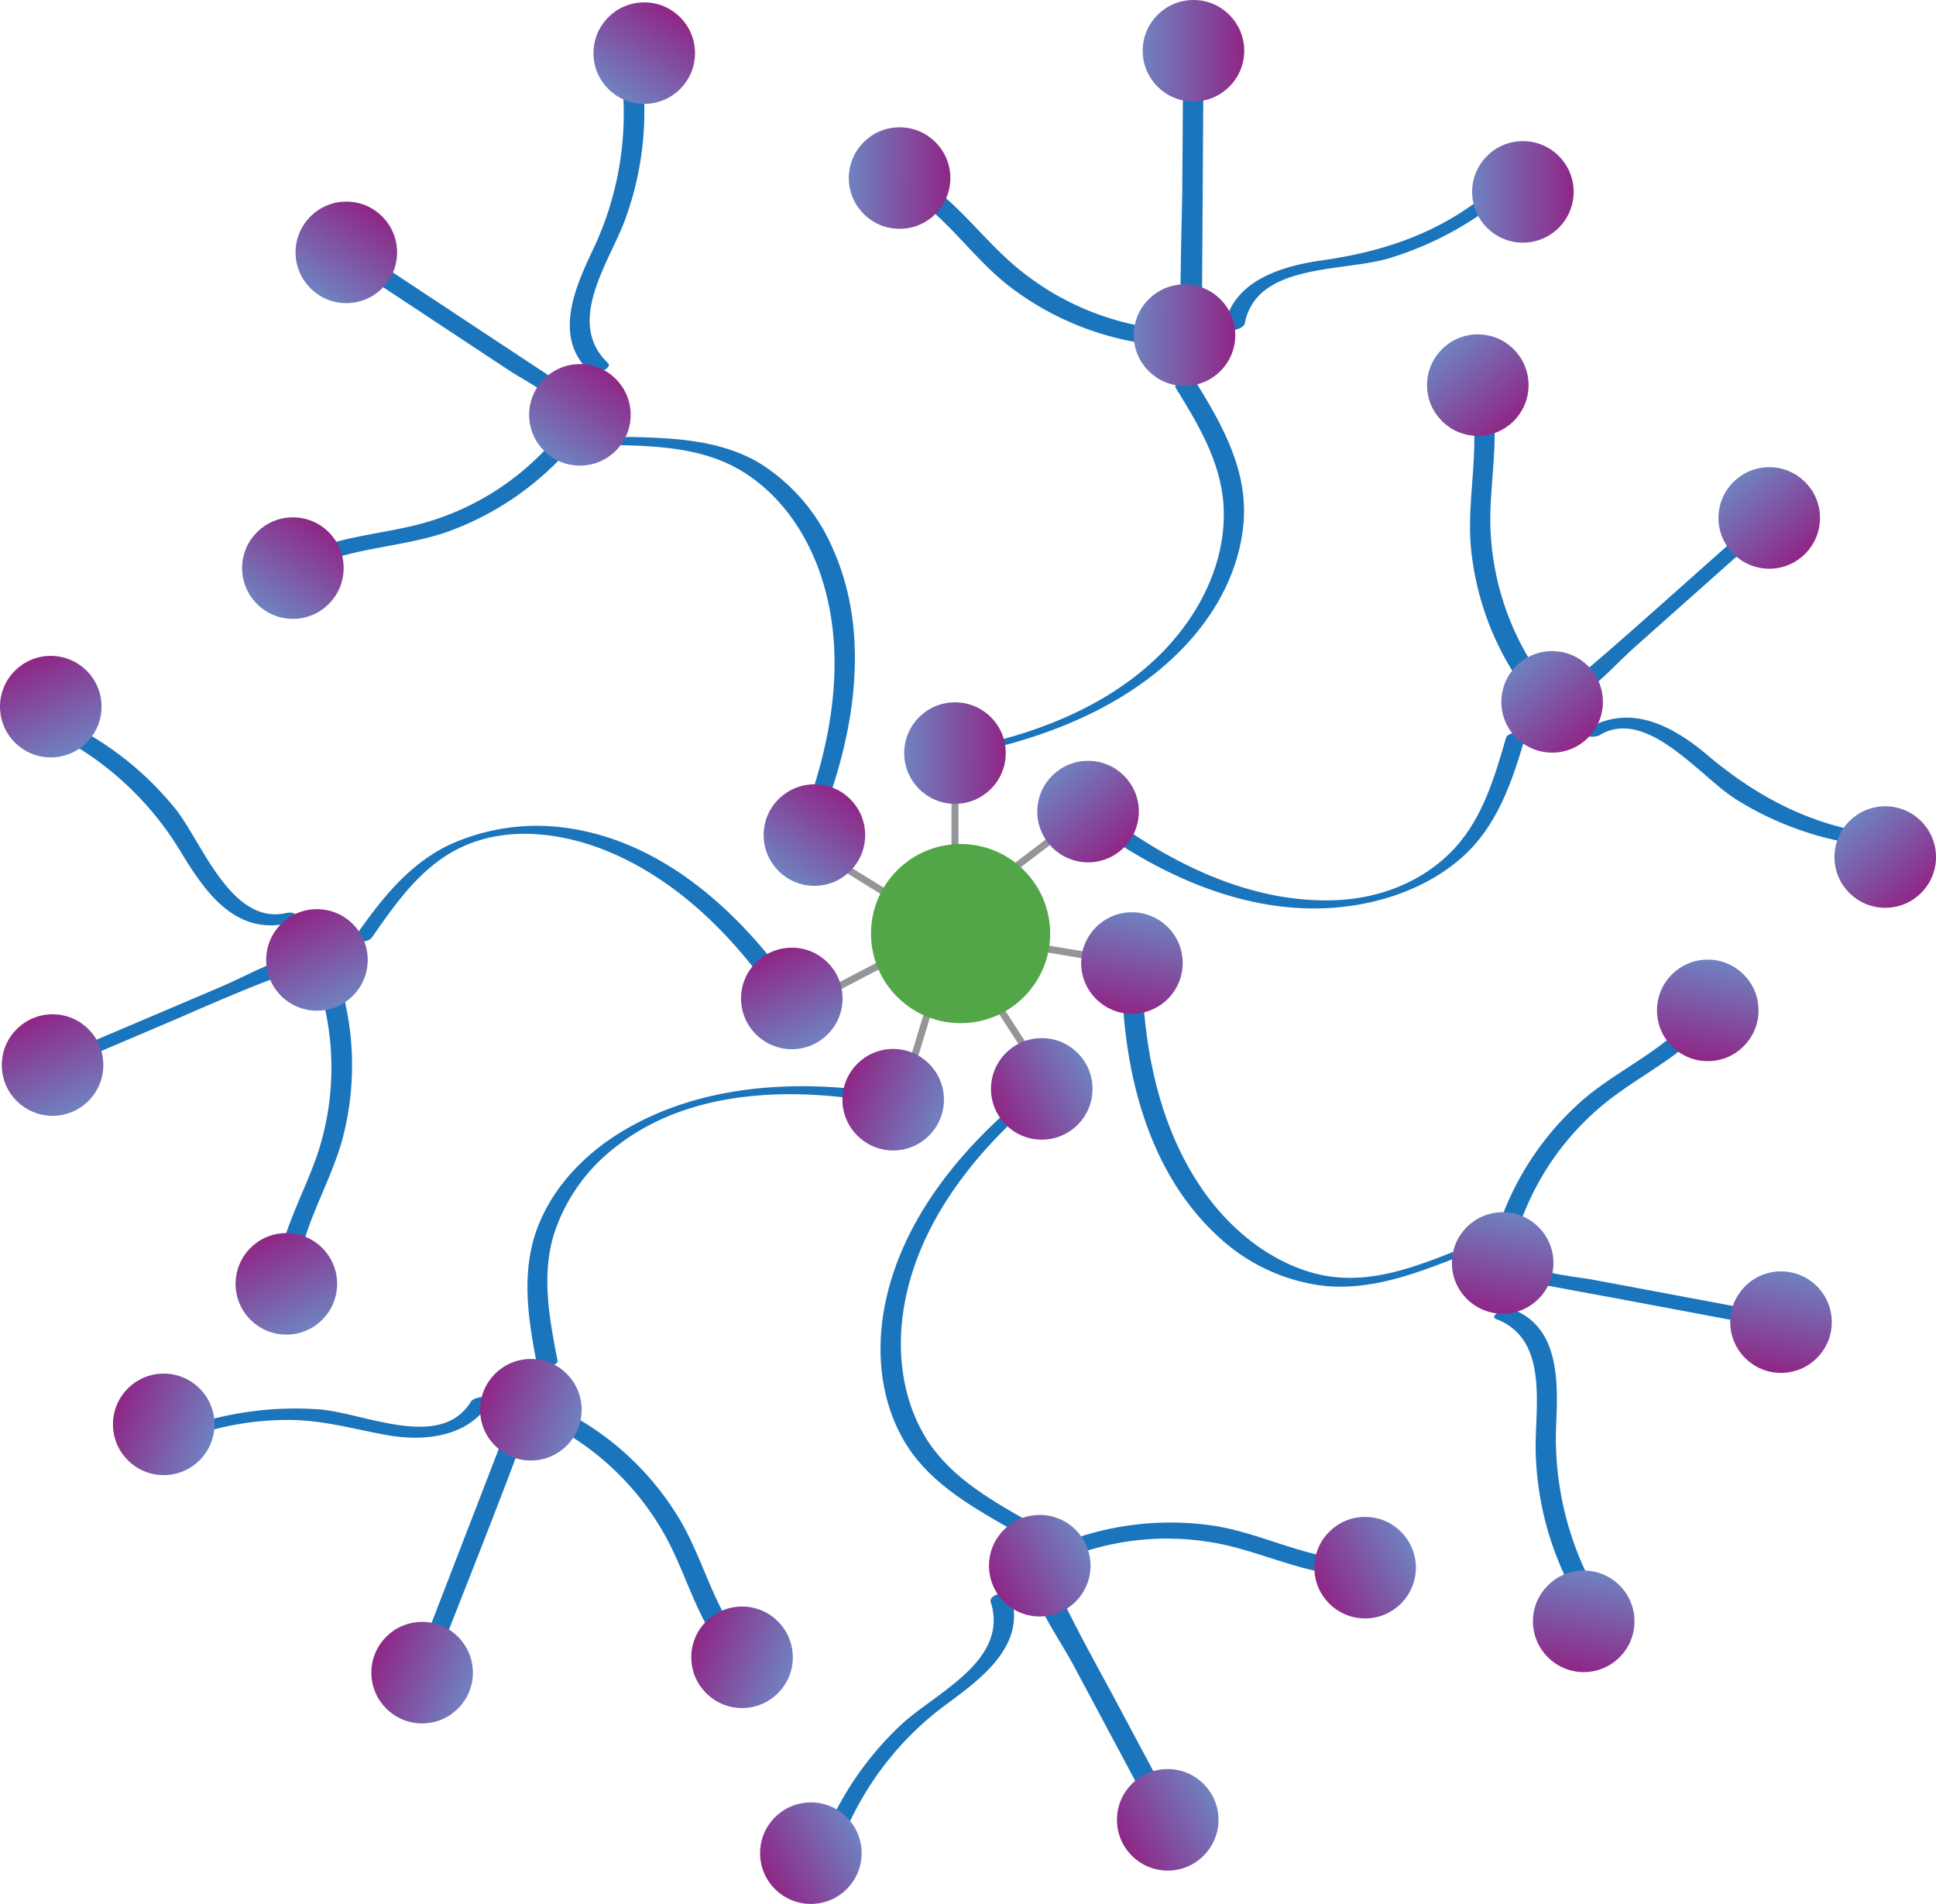 <svg xmlns="http://www.w3.org/2000/svg" xmlns:xlink="http://www.w3.org/1999/xlink" viewBox="0 0 442.35 435.08"><defs><style>.cls-1{fill:none;stroke:#939598;stroke-miterlimit:10;stroke-width:1.6px;}.cls-2{fill:#1b75bc;}.cls-3{fill:url(#linear-gradient);}.cls-4{fill:url(#linear-gradient-2);}.cls-5{fill:url(#linear-gradient-3);}.cls-6{fill:url(#linear-gradient-4);}.cls-7{fill:url(#linear-gradient-5);}.cls-8{fill:url(#linear-gradient-6);}.cls-9{fill:url(#linear-gradient-7);}.cls-10{fill:url(#linear-gradient-8);}.cls-11{fill:url(#linear-gradient-9);}.cls-12{fill:url(#linear-gradient-10);}.cls-13{fill:url(#linear-gradient-11);}.cls-14{fill:url(#linear-gradient-12);}.cls-15{fill:url(#linear-gradient-13);}.cls-16{fill:url(#linear-gradient-14);}.cls-17{fill:url(#linear-gradient-15);}.cls-18{fill:url(#linear-gradient-16);}.cls-19{fill:url(#linear-gradient-17);}.cls-20{fill:url(#linear-gradient-18);}.cls-21{fill:url(#linear-gradient-19);}.cls-22{fill:url(#linear-gradient-20);}.cls-23{fill:url(#linear-gradient-21);}.cls-24{fill:url(#linear-gradient-22);}.cls-25{fill:url(#linear-gradient-23);}.cls-26{fill:url(#linear-gradient-24);}.cls-27{fill:url(#linear-gradient-25);}.cls-28{fill:url(#linear-gradient-26);}.cls-29{fill:url(#linear-gradient-27);}.cls-30{fill:url(#linear-gradient-28);}.cls-31{fill:url(#linear-gradient-29);}.cls-32{fill:url(#linear-gradient-30);}.cls-33{fill:url(#linear-gradient-31);}.cls-34{fill:url(#linear-gradient-32);}.cls-35{fill:url(#linear-gradient-33);}.cls-36{fill:url(#linear-gradient-34);}.cls-37{fill:url(#linear-gradient-35);}.cls-38{fill:#53a647;}</style><linearGradient id="linear-gradient" x1="275.51" y1="77.69" x2="298.71" y2="77.69" gradientTransform="translate(-15.87 -3.24) rotate(0.43)" gradientUnits="userSpaceOnUse"><stop offset="0" stop-color="#6f82c0"/><stop offset="1" stop-color="#8f2686"/></linearGradient><linearGradient id="linear-gradient-2" x1="210.13" y1="42.28" x2="233.33" y2="42.28" xlink:href="#linear-gradient"/><linearGradient id="linear-gradient-3" x1="352.58" y1="44.38" x2="375.78" y2="44.38" xlink:href="#linear-gradient"/><linearGradient id="linear-gradient-4" x1="277.06" y1="12.69" x2="300.26" y2="12.69" xlink:href="#linear-gradient"/><linearGradient id="linear-gradient-5" x1="223.77" y1="173.59" x2="246.97" y2="173.59" xlink:href="#linear-gradient"/><linearGradient id="linear-gradient-6" x1="301.35" y1="-10.76" x2="324.55" y2="-10.76" gradientTransform="translate(138.63 -66.3) rotate(48.35)" xlink:href="#linear-gradient"/><linearGradient id="linear-gradient-7" x1="235.97" y1="-46.17" x2="259.17" y2="-46.17" gradientTransform="translate(138.63 -66.3) rotate(48.35)" xlink:href="#linear-gradient"/><linearGradient id="linear-gradient-8" x1="378.42" y1="-44.07" x2="401.62" y2="-44.07" gradientTransform="translate(138.63 -66.3) rotate(48.35)" xlink:href="#linear-gradient"/><linearGradient id="linear-gradient-9" x1="302.9" y1="-75.76" x2="326.1" y2="-75.76" gradientTransform="translate(138.63 -66.3) rotate(48.35)" xlink:href="#linear-gradient"/><linearGradient id="linear-gradient-10" x1="249.61" y1="85.13" x2="272.81" y2="85.13" gradientTransform="translate(138.63 -66.3) rotate(48.35)" xlink:href="#linear-gradient"/><linearGradient id="linear-gradient-11" x1="245.72" y1="-93.81" x2="268.92" y2="-93.81" gradientTransform="translate(298.61 18.4) rotate(100.63)" xlink:href="#linear-gradient"/><linearGradient id="linear-gradient-12" x1="180.34" y1="-129.22" x2="203.54" y2="-129.22" gradientTransform="translate(298.61 18.4) rotate(100.63)" xlink:href="#linear-gradient"/><linearGradient id="linear-gradient-13" x1="322.79" y1="-127.12" x2="345.99" y2="-127.12" gradientTransform="translate(298.61 18.4) rotate(100.63)" xlink:href="#linear-gradient"/><linearGradient id="linear-gradient-14" x1="247.27" y1="-158.81" x2="270.47" y2="-158.81" gradientTransform="translate(298.61 18.4) rotate(100.63)" xlink:href="#linear-gradient"/><linearGradient id="linear-gradient-15" x1="193.98" y1="2.08" x2="217.18" y2="2.08" gradientTransform="translate(298.61 18.4) rotate(100.63)" xlink:href="#linear-gradient"/><linearGradient id="linear-gradient-16" x1="147.85" y1="-101.36" x2="171.05" y2="-101.36" gradientTransform="translate(330.47 193.27) rotate(151.9)" xlink:href="#linear-gradient"/><linearGradient id="linear-gradient-17" x1="82.48" y1="-136.77" x2="105.68" y2="-136.77" gradientTransform="translate(330.47 193.27) rotate(151.9)" xlink:href="#linear-gradient"/><linearGradient id="linear-gradient-18" x1="224.92" y1="-134.67" x2="248.12" y2="-134.67" gradientTransform="translate(330.47 193.27) rotate(151.9)" xlink:href="#linear-gradient"/><linearGradient id="linear-gradient-19" x1="149.41" y1="-166.36" x2="172.61" y2="-166.36" gradientTransform="translate(330.47 193.27) rotate(151.9)" xlink:href="#linear-gradient"/><linearGradient id="linear-gradient-20" x1="96.12" y1="-5.46" x2="119.32" y2="-5.46" gradientTransform="translate(330.47 193.27) rotate(151.9)" xlink:href="#linear-gradient"/><linearGradient id="linear-gradient-21" x1="82.03" y1="-33.63" x2="105.23" y2="-33.63" gradientTransform="translate(220.76 324.47) rotate(-158.91)" xlink:href="#linear-gradient"/><linearGradient id="linear-gradient-22" x1="16.66" y1="-69.04" x2="39.86" y2="-69.04" gradientTransform="translate(220.76 324.47) rotate(-158.91)" xlink:href="#linear-gradient"/><linearGradient id="linear-gradient-23" x1="159.1" y1="-66.93" x2="182.3" y2="-66.93" gradientTransform="translate(220.76 324.47) rotate(-158.91)" xlink:href="#linear-gradient"/><linearGradient id="linear-gradient-24" x1="83.59" y1="-98.62" x2="106.79" y2="-98.62" gradientTransform="translate(220.76 324.47) rotate(-158.91)" xlink:href="#linear-gradient"/><linearGradient id="linear-gradient-25" x1="30.3" y1="62.27" x2="53.5" y2="62.27" gradientTransform="translate(220.76 324.47) rotate(-158.91)" xlink:href="#linear-gradient"/><linearGradient id="linear-gradient-26" x1="87.19" y1="54.62" x2="110.39" y2="54.62" gradientTransform="translate(60.85 331.65) rotate(-113.05)" xlink:href="#linear-gradient"/><linearGradient id="linear-gradient-27" x1="21.82" y1="19.2" x2="45.02" y2="19.2" gradientTransform="translate(60.85 331.65) rotate(-113.05)" xlink:href="#linear-gradient"/><linearGradient id="linear-gradient-28" x1="164.26" y1="21.31" x2="187.46" y2="21.31" gradientTransform="translate(60.85 331.65) rotate(-113.05)" xlink:href="#linear-gradient"/><linearGradient id="linear-gradient-29" x1="88.75" y1="-10.38" x2="111.95" y2="-10.38" gradientTransform="translate(60.85 331.65) rotate(-113.05)" xlink:href="#linear-gradient"/><linearGradient id="linear-gradient-30" x1="36.62" y1="151" x2="59.82" y2="151" gradientTransform="translate(60.85 331.65) rotate(-113.05)" xlink:href="#linear-gradient"/><linearGradient id="linear-gradient-31" x1="174.66" y1="116.94" x2="197.86" y2="116.94" gradientTransform="translate(-67.74 185.74) rotate(-56.55)" xlink:href="#linear-gradient"/><linearGradient id="linear-gradient-32" x1="109.29" y1="81.53" x2="132.49" y2="81.53" gradientTransform="translate(-67.74 185.74) rotate(-56.55)" xlink:href="#linear-gradient"/><linearGradient id="linear-gradient-33" x1="251.73" y1="83.63" x2="274.93" y2="83.63" gradientTransform="translate(-67.74 185.74) rotate(-56.55)" xlink:href="#linear-gradient"/><linearGradient id="linear-gradient-34" x1="176.22" y1="51.94" x2="199.42" y2="51.94" gradientTransform="translate(-67.74 185.74) rotate(-56.55)" xlink:href="#linear-gradient"/><linearGradient id="linear-gradient-35" x1="124.08" y1="214.58" x2="147.28" y2="214.58" gradientTransform="translate(-67.74 185.74) rotate(-56.55)" xlink:href="#linear-gradient"/></defs><title>Asset 1</title><g id="Layer_2" data-name="Layer 2"><g id="Layer_1-2" data-name="Layer 1"><line class="cls-1" x1="220.76" y1="206.68" x2="248.61" y2="185.46"/><line class="cls-1" x1="226.43" y1="214.7" x2="258.63" y2="220.07"/><line class="cls-1" x1="224.17" y1="223.9" x2="236.77" y2="243.38"/><line class="cls-1" x1="206.6" y1="249.13" x2="212.97" y2="228.16"/><line class="cls-1" x1="183.99" y1="229.42" x2="211.37" y2="215.1"/><line class="cls-1" x1="185.27" y1="193.5" x2="206.6" y2="206.68"/><line class="cls-1" x1="218.2" y1="175.5" x2="218.2" y2="195.85"/><path class="cls-2" d="M204.23,42.34c10.63,5,16.93,15.58,25.94,22.74a66.56,66.56,0,0,0,30.14,13.23c2.42.41,4.64-3,1.55-3.59a62.26,62.26,0,0,1-31.81-15.59c-7.62-7-13.57-15.56-23.19-20.09-2.08-1-5.34,2-2.63,3.3Z"/><path class="cls-2" d="M270.36,11.85l-.23,31.78c0,2.59-.8,30.3-.17,30.38-2-.25-4.85,2.51-1.74,2.9a5.35,5.35,0,0,0,6-3.74c.88-2.5.42-5.6.44-8.19l.08-10.92L275,11.35c0-2.11-4.65-1.23-4.66.5Z"/><path class="cls-2" d="M340.72,43.47c-11.31,9.51-24,13.93-38.48,16-9.2,1.28-20.41,4.53-22.46,15-.34,1.76,4.33,1,4.64-.58,2.7-13.84,22.37-11.69,33-14.88a75.69,75.69,0,0,0,27-14.73c2-1.71-2.56-1.75-3.72-.77Z"/><path class="cls-2" d="M268.51,88.42c5.15,8.35,10.41,17,11.05,27,.6,9.46-2.71,18.78-8.06,26.49-11.91,17.18-32.93,25.84-52.86,29.33-1.82.32-4.15,2.22-.88,1.64,19.71-3.45,40.43-11.18,54.08-26.46,6.55-7.33,11.23-16.4,12.23-26.26,1.27-12.39-4.65-22.84-10.93-33-.68-1.11-5,.68-4.63,1.24Z"/><circle class="cls-3" cx="270.65" cy="76.59" r="11.6"/><circle class="cls-4" cx="205.54" cy="40.69" r="11.6"/><circle class="cls-5" cx="347.96" cy="43.85" r="11.6"/><circle class="cls-6" cx="272.69" cy="11.6" r="11.6"/><circle class="cls-7" cx="218.2" cy="172.09" r="11.6"/><path class="cls-2" d="M335.34,88.63c3.54,11.9-.34,24.28.74,36.42a65.65,65.65,0,0,0,10.09,29.25c1.2,1.9,5.59,0,4.23-2.11a62.59,62.59,0,0,1-9.88-32.46c-.14-10.88,2.64-21.65-.54-32.34-.68-2.27-5.31-1-4.64,1.24Z"/><path class="cls-2" d="M402.36,117.87l-22.26,19.8c-2.28,2-23,20.59-23.52,19.86-1-1.43-5.48.19-4.29,1.9,1.74,2.49,5.22,1.59,7.5.31,5-2.84,9.39-8,13.7-11.84l32.65-29.05c2.05-1.83-2.51-2.12-3.78-1Z"/><path class="cls-2" d="M428.56,190.58c-14.87-2-27.2-8.52-38.55-18.12-7.8-6.59-17.54-11.78-27.32-5.9-2.68,1.61,1.37,2.3,2.88,1.39,10.61-6.38,22.86,9.45,30.86,14.57a72.58,72.58,0,0,0,29.29,10.59c1.48.21,5.44-2.17,2.84-2.53Z"/><path class="cls-2" d="M344.15,168.46c-2.59,8.91-5.26,18.21-11.66,25.24-7,7.65-16.91,11.55-27.14,12-20,.87-39.22-9-54.56-21-1-.76-5,1.08-4.37,1.56,17.48,13.64,39.86,24.09,62.53,20.7,8.73-1.3,17.34-4.57,24.17-10.24,9-7.43,12.46-18.28,15.6-29.08.25-.85-4.23-.32-4.57.84Z"/><circle class="cls-8" cx="354.64" cy="160.39" r="11.6"/><circle class="cls-9" cx="337.66" cy="88.01" r="11.6"/><circle class="cls-10" cx="430.75" cy="195.85" r="11.6"/><circle class="cls-11" cx="404.25" cy="118.36" r="11.6"/><circle class="cls-12" cx="248.61" cy="185.46" r="11.6"/><path class="cls-2" d="M388.24,230.12c-6.82,9.59-18.26,13.91-26.91,21.51a66.52,66.52,0,0,0-18.46,27.25c-.94,2.59,3.7,2.75,4.47.65a62.08,62.08,0,0,1,20.87-28.61c8.25-6.24,17.81-10.62,24-19.26,1.73-2.43-2.6-3.41-3.93-1.54Z"/><path class="cls-2" d="M408.33,300.76l-30.26-5.68-14.65-2.74c-2.06-.39-17.21-1.95-16.37-5.32.48-1.9-4.22-1.25-4.66.5-.95,3.82,3.74,4.79,6.54,5.36,6.16,1.25,12.37,2.32,18.55,3.48l38.07,7.14c1.66.31,5.47-2.24,2.78-2.74Z"/><path class="cls-2" d="M365.13,364.57a71.8,71.8,0,0,1-9.56-39.09c.41-9.65.82-22.15-10-26.3-1.4-.53-5.61,1.52-3.69,2.26,12.16,4.65,8.79,20.21,9,30.26a71.2,71.2,0,0,0,9.65,34.12c.9,1.56,5.36,0,4.64-1.25Z"/><path class="cls-2" d="M331.48,286.3c-10.71,4.22-21.26,7.84-32.69,4.23-9-2.85-16.82-9.11-22.5-16.58-11.66-15.35-15.42-35.63-15.34-54.5,0-.68-4.63,0-4.63,1.24-.1,21.87,5.12,46.23,21.8,61.67a42.75,42.75,0,0,0,24.32,11.47c10.68,1.11,20.86-2.7,30.63-6.55,3.06-1.2.16-1.67-1.59-1Z"/><circle class="cls-13" cx="343.34" cy="288.61" r="11.6"/><circle class="cls-14" cx="390.2" cy="230.89" r="11.6"/><circle class="cls-15" cx="361.86" cy="370.5" r="11.6"/><circle class="cls-16" cx="406.94" cy="302.13" r="11.6"/><circle class="cls-17" cx="258.63" cy="220.07" r="11.6"/><path class="cls-2" d="M312.09,356.42c-12.14.64-23.1-6-34.9-7.78a67.44,67.44,0,0,0-31.64,2.93c-2.8.95-1.94,4.39.91,3.43a61.43,61.43,0,0,1,35-1.59c10.17,2.58,19.59,7.21,30.32,6.64,2.71-.14,3.5-3.8.35-3.63Z"/><path class="cls-2" d="M269.13,415.24l-15.44-28.91c-1.25-2.33-14.73-26.61-13.26-27.19,3-1.17.3-3.08-1.91-2.21-2.66,1-3.4,3.25-2.54,6,1.91,6,6.35,12.09,9.33,17.67l19.18,35.91c.92,1.72,5.44.26,4.64-1.24Z"/><path class="cls-2" d="M192.32,420.61a70.71,70.71,0,0,1,24.33-31.45c7.78-5.73,17.82-13.31,14.34-24.37-.51-1.63-5.13-.34-4.63,1.24,4.25,13.52-12.47,20.66-20.48,28.11a72.91,72.91,0,0,0-18.19,27.05c-.59,1.51,4,1,4.63-.58Z"/><path class="cls-2" d="M234.24,347.25c-8.9-5.1-18-10.41-23.25-19.6-4.87-8.54-6.05-18.73-4.55-28.34,3.22-20.67,17.79-38,33.69-50.67.92-.73-3.32-.31-4.19.39-16.11,12.8-30.84,30.4-34.13,51.32-1.53,9.68-.35,19.93,4.54,28.54,5.28,9.3,14.5,14.75,23.52,19.91,1.14.65,4.9-1.25,4.37-1.55Z"/><circle class="cls-18" cx="237.57" cy="357.79" r="11.6"/><circle class="cls-19" cx="311.91" cy="358.24" r="11.6"/><circle class="cls-20" cx="185.27" cy="423.48" r="11.6"/><circle class="cls-21" cx="266.81" cy="415.86" r="11.6"/><circle class="cls-22" cx="238.03" cy="248.83" r="11.6"/><path class="cls-2" d="M171.66,377.66c-8.12-8.38-10.39-20.12-16.1-30A65.33,65.33,0,0,0,132,324.19c-1.88-1.11-5.86,1.44-3.54,2.8a63.15,63.15,0,0,1,23.64,24.14c5.22,9.57,7.55,20.6,15.34,28.64,1.56,1.61,5.93-.35,4.23-2.11Z"/><path class="cls-2" d="M98.78,382c1.8-4.66,22.57-56.66,21.76-57,1.52.7,5.71-1.46,3.64-2.4a5.72,5.72,0,0,0-7,1.67c-1.76,2-2.46,4.87-3.4,7.29l-3.93,10.2L94.12,382.48c-.66,1.71,4,1.18,4.66-.5Z"/><path class="cls-2" d="M43.36,328.35a67,67,0,0,1,23.34-3.86c7.54.13,14.47,2.16,21.81,3.47,8.41,1.49,18.5.46,23.37-7.51,1.13-1.85-3.52-1.42-4.32-.11-6.82,11.18-24.32,2.58-34.48,1.74a75.93,75.93,0,0,0-31.55,4.35c-3.05,1.07-.28,2.66,1.83,1.92Z"/><path class="cls-2" d="M127.41,311c-1.86-9.54-3.77-19.45-.83-29a40.92,40.92,0,0,1,13.48-19.42c17.12-13.95,41.4-14.3,62.11-10.39,1.07.2,5-1.53,3.82-1.76-21.12-4-44.93-3.29-63.82,8.1-7.81,4.71-14.66,11.48-18.47,19.86-5,10.93-3.15,22.45-.93,33.84.18.91,4.85-.16,4.64-1.25Z"/><circle class="cls-23" cx="121.3" cy="322.15" r="11.6"/><circle class="cls-24" cx="169.55" cy="378.72" r="11.6"/><circle class="cls-25" cx="37.41" cy="325.49" r="11.6"/><circle class="cls-26" cx="96.45" cy="382.23" r="11.6"/><circle class="cls-27" cx="204.08" cy="251.3" r="11.6"/><path class="cls-2" d="M67.79,293.23c.4-11.94,7.57-22,10.56-33.34a65.73,65.73,0,0,0,.14-32.35c-.56-2.29-5.2-1.06-4.64,1.24a62.69,62.69,0,0,1-1.5,35.51C68.93,274,63.43,283,63.08,293.52c-.09,2.54,4.64,2,4.71-.29Z"/><path class="cls-2" d="M13,244.48l27.42-11.67c2.95-1.26,28.77-12.81,29.32-10.95s5.16.55,4.63-1.24c-.85-2.92-4.28-2.85-6.79-2.25-5.84,1.41-11.68,4.82-17.2,7.17L11.05,242.27c-3,1.26-.29,3.15,1.91,2.21Z"/><path class="cls-2" d="M11.91,167.55a71.15,71.15,0,0,1,29.36,27.06c5.65,9.28,12.39,19.09,24.66,16.39,2.83-.63,2.18-3-.62-2.34-12.54,2.76-19.19-16.26-25.2-23.79A72.36,72.36,0,0,0,15.59,165.3c-1.36-.68-5.6,1.3-3.68,2.25Z"/><path class="cls-2" d="M84.92,214.31c5.87-8.44,12-17.28,21.9-21.32,10.17-4.18,22-2.56,31.94,1.51,16.77,6.88,30,20.66,39.84,35.54.73,1.1,5-.73,4.64-1.24-12.17-18.44-30.24-36-53-39.49a48.28,48.28,0,0,0-27.23,3.59C93,197.54,86.53,206.27,80.36,215.15c-.28.39,3.79.28,4.56-.84Z"/><circle class="cls-28" cx="72.42" cy="219.36" r="11.6"/><circle class="cls-29" cx="65.43" cy="293.38" r="11.6"/><circle class="cls-30" cx="11.6" cy="161.48" r="11.6"/><circle class="cls-31" cx="12.01" cy="243.38" r="11.6"/><circle class="cls-32" cx="180.92" cy="228.16" r="11.6"/><path class="cls-2" d="M68,131.31c10.43-6.43,23.27-5.83,34.58-9.91a67.5,67.5,0,0,0,26.63-17.84c2-2.17-2.4-3.19-3.92-1.55a61.12,61.12,0,0,1-29.78,17.86c-10,2.53-20.59,2.89-29.63,8.47-2.65,1.63-.22,4.41,2.12,3Z"/><path class="cls-2" d="M77.31,58.87l26.52,17.52,13.26,8.76c2.19,1.44,13.61,7.33,11.44,10.22-1.34,1.79,3.35,1.6,4.36.25,2.37-3.15-1.43-5.78-3.87-7.4-5.23-3.49-10.5-6.94-15.74-10.4L81,56.47c-1.42-.93-5.64,1.09-3.65,2.4Z"/><path class="cls-2" d="M142,17.28a72.33,72.33,0,0,1-6.71,40.18c-4,8.5-8.79,19.57-.7,27.32,1.18,1.13,5.56-.62,4.31-1.82-9.66-9.25,0-22.56,3.72-32.21a71.88,71.88,0,0,0,4-34.71c-.19-1.56-4.85-.52-4.63,1.24Z"/><path class="cls-2" d="M140.49,101.69c10.69.25,21.51.73,30.62,7,7.31,5,12.56,12.49,15.69,20.7,7.62,20,3,42.82-5.09,61.91-.29.69,4.07.33,4.57-.84,8.49-19.95,13.24-44.35,4.07-64.94A43.12,43.12,0,0,0,173.82,106c-9.14-5.55-19.91-5.92-30.31-6.16-1,0-5.24,1.78-3,1.84Z"/><circle class="cls-33" cx="132.5" cy="94.8" r="11.6"/><circle class="cls-34" cx="66.92" cy="129.82" r="11.6"/><circle class="cls-35" cx="147.2" cy="12.14" r="11.6"/><circle class="cls-36" cx="79.13" cy="57.67" r="11.6"/><circle class="cls-37" cx="186.08" cy="190.83" r="11.6"/><circle class="cls-38" cx="219.48" cy="213.34" r="20.47"/></g></g></svg>